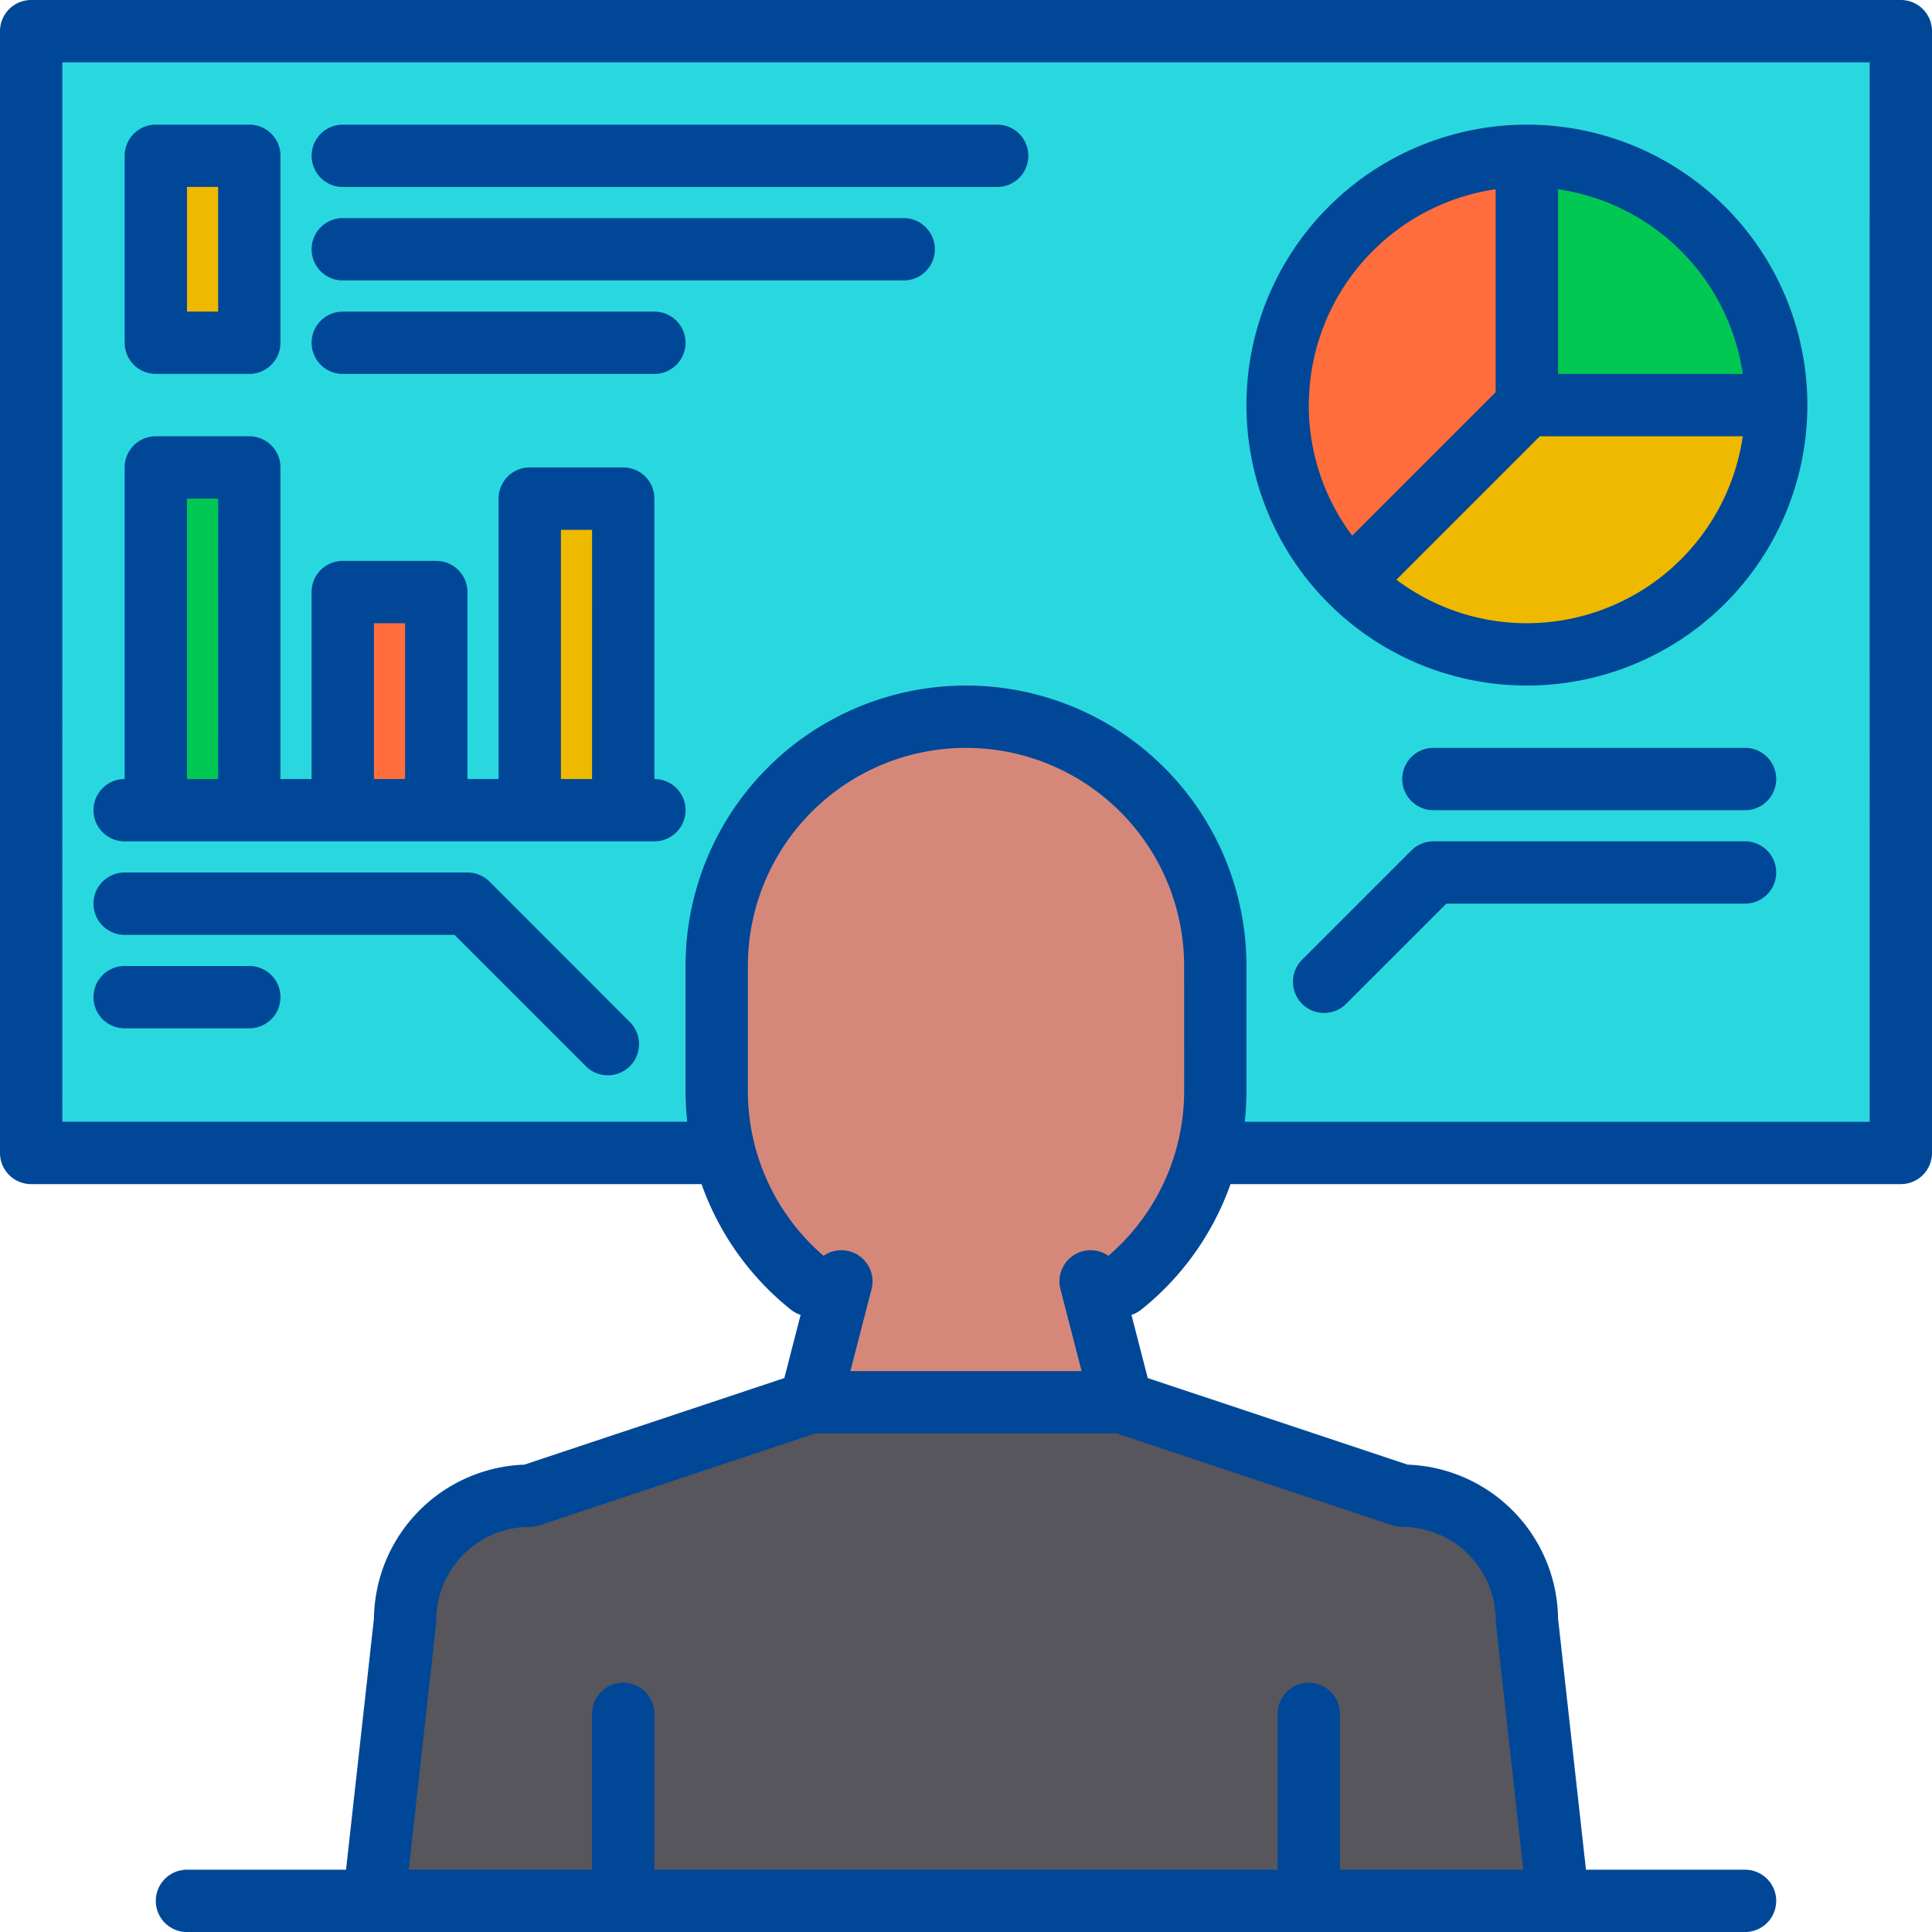<svg xmlns="http://www.w3.org/2000/svg" width="100" height="100" viewBox="0 0 100 100">
  <g id="Grupo_10419" data-name="Grupo 10419" transform="translate(-1103 -692)">
    <g id="Grupo_10418" data-name="Grupo 10418">
      <g id="dashboard" transform="translate(1095 684)">
        <g id="Grupo_10412" data-name="Grupo 10412">
          <g id="Grupo_10064" data-name="Grupo 10064" transform="translate(9.613 9.613)">
            <path id="Caminho_48226" data-name="Caminho 48226" d="M51.484,74.065H16V16h96.774V74.065H77.29" transform="translate(-16 -16)" fill="#28d8de"/>
            <path id="Caminho_48227" data-name="Caminho 48227" d="M223.792,336.97l-.052.2" transform="translate(-181.857 -272.258)" fill="none"/>
            <path id="Caminho_48228" data-name="Caminho 48228" d="M217.806,204.9v6.452a12.88,12.88,0,0,1-4.839,10.075h-1.56l1.56,6.054H196.839l1.56-6.054h-1.56A12.881,12.881,0,0,1,192,211.355V204.9a12.9,12.9,0,0,1,25.806,0Z" transform="translate(-156.516 -156.516)" fill="#d5887a"/>
            <path id="Caminho_48229" data-name="Caminho 48229" d="M288.052,337.172l-.052-.2" transform="translate(-233.161 -272.258)" fill="none"/>
            <path id="Caminho_48230" data-name="Caminho 48230" d="M165.29,393.806H104l1.613-14.516a6.452,6.452,0,0,1,6.452-6.452L126.581,368H142.71l14.516,4.839a6.452,6.452,0,0,1,6.452,6.452Z" transform="translate(-86.258 -297.032)" fill="#57565c"/>
            <path id="Caminho_48231" data-name="Caminho 48231" d="M48,48h4.839v9.677H48Z" transform="translate(-41.548 -41.548)" fill="#efb900"/>
            <path id="Caminho_48232" data-name="Caminho 48232" d="M376.768,112a12.9,12.9,0,0,1-22.028,9.125L363.865,112Z" transform="translate(-286.446 -92.645)" fill="#efb900"/>
            <path id="Caminho_48233" data-name="Caminho 48233" d="M348.9,48V60.9l-9.125,9.125A12.9,12.9,0,0,1,348.9,48Z" transform="translate(-271.482 -41.548)" fill="#ff6e3c"/>
            <path id="Caminho_48234" data-name="Caminho 48234" d="M412.9,60.9H400V48A12.9,12.9,0,0,1,412.9,60.9Z" transform="translate(-322.581 -41.548)" fill="#00c853"/>
            <path id="Caminho_48235" data-name="Caminho 48235" d="M48,128h4.839v17.742H48Z" transform="translate(-41.548 -105.419)" fill="#00c853"/>
            <path id="Caminho_48236" data-name="Caminho 48236" d="M96,160h4.839v11.29H96Z" transform="translate(-79.871 -130.968)" fill="#ff6e3c"/>
            <path id="Caminho_48237" data-name="Caminho 48237" d="M144,136h4.839v16.129H144Z" transform="translate(-118.194 -111.806)" fill="#efb900"/>
          </g>
        </g>
        <g id="Grupo_10411" data-name="Grupo 10411">
          <g id="Grupo_10065" data-name="Grupo 10065" transform="translate(8 8)">
            <path id="Caminho_48238" data-name="Caminho 48238" d="M106.387,8H9.613A1.613,1.613,0,0,0,8,9.613V67.677A1.613,1.613,0,0,0,9.613,69.29h34.7a14.47,14.47,0,0,0,4.619,6.494,1.6,1.6,0,0,0,.508.274l-.843,3.27L35.143,83.81a8.076,8.076,0,0,0-7.788,7.966l-1.444,13H17.677a1.613,1.613,0,1,0,0,3.226H98.323a1.613,1.613,0,1,0,0-3.226H90.089l-1.444-13a8.076,8.076,0,0,0-7.788-7.966l-13.45-4.482-.843-3.27a1.6,1.6,0,0,0,.508-.274,14.47,14.47,0,0,0,4.619-6.494h34.7A1.613,1.613,0,0,0,108,67.677V9.613A1.613,1.613,0,0,0,106.387,8ZM80.071,86.95a1.628,1.628,0,0,0,.51.083,4.845,4.845,0,0,1,4.839,4.839,1.749,1.749,0,0,0,.01.177l1.413,12.726H77.355V96.71a1.613,1.613,0,1,0-3.226,0v8.065H41.871V96.71a1.613,1.613,0,1,0-3.226,0v8.065H29.157l1.413-12.726a1.744,1.744,0,0,0,.01-.177,4.845,4.845,0,0,1,4.839-4.839,1.628,1.628,0,0,0,.51-.083L50.2,82.194H65.8Zm-10.78-22.5A11.241,11.241,0,0,1,65.371,73a1.613,1.613,0,0,0-2.482,1.728l1.095,4.24H52.016l1.095-4.24A1.613,1.613,0,0,0,50.629,73a11.241,11.241,0,0,1-3.919-8.548V58A11.29,11.29,0,1,1,69.29,58Zm35.484,1.613H72.427a14.775,14.775,0,0,0,.089-1.613V58a14.516,14.516,0,0,0-29.032,0v6.452a14.752,14.752,0,0,0,.088,1.609l-32.346,0V11.226h93.548Z" transform="translate(-8 -8)" fill="#004798"/>
            <path id="Caminho_48239" data-name="Caminho 48239" d="M89.613,43.226h33.871a1.613,1.613,0,1,0,0-3.226H89.613a1.613,1.613,0,0,0,0,3.226Z" transform="translate(-71.871 -33.548)" fill="#004798"/>
            <path id="Caminho_48240" data-name="Caminho 48240" d="M89.613,67.226h29.032a1.613,1.613,0,1,0,0-3.226H89.613a1.613,1.613,0,0,0,0,3.226Z" transform="translate(-71.871 -52.71)" fill="#004798"/>
            <path id="Caminho_48241" data-name="Caminho 48241" d="M89.613,91.226h16.129a1.613,1.613,0,1,0,0-3.226H89.613a1.613,1.613,0,0,0,0,3.226Z" transform="translate(-71.871 -71.871)" fill="#004798"/>
            <path id="Caminho_48242" data-name="Caminho 48242" d="M41.613,52.9h4.839a1.613,1.613,0,0,0,1.613-1.613V41.613A1.613,1.613,0,0,0,46.452,40H41.613A1.613,1.613,0,0,0,40,41.613V51.29A1.613,1.613,0,0,0,41.613,52.9Zm1.613-9.677h1.613v6.452H43.226Z" transform="translate(-33.548 -33.548)" fill="#004798"/>
            <path id="Caminho_48243" data-name="Caminho 48243" d="M342.516,40a14.516,14.516,0,1,0,14.516,14.516A14.516,14.516,0,0,0,342.516,40Zm1.613,3.343a11.312,11.312,0,0,1,9.56,9.56h-9.56Zm-12.9,11.173A11.308,11.308,0,0,1,340.9,43.343V53.849l-7.425,7.425A11.231,11.231,0,0,1,331.226,54.516Zm11.29,11.29a11.231,11.231,0,0,1-6.758-2.252l7.425-7.425H353.69a11.308,11.308,0,0,1-11.173,9.677Z" transform="translate(-263.484 -33.548)" fill="#004798"/>
            <path id="Caminho_48244" data-name="Caminho 48244" d="M385.742,200H369.613a1.613,1.613,0,1,0,0,3.226h16.129a1.613,1.613,0,1,0,0-3.226Z" transform="translate(-295.419 -161.29)" fill="#004798"/>
            <path id="Caminho_48245" data-name="Caminho 48245" d="M363.387,224H347.258a1.613,1.613,0,0,0-1.141.472l-5.645,5.645a1.613,1.613,0,1,0,2.281,2.281l5.173-5.173h15.461a1.613,1.613,0,1,0,0-3.226Z" transform="translate(-273.064 -180.452)" fill="#004798"/>
            <path id="Caminho_48246" data-name="Caminho 48246" d="M61.032,137.742V123.226a1.613,1.613,0,0,0-1.613-1.613H54.581a1.613,1.613,0,0,0-1.613,1.613v14.516H51.355v-9.677a1.613,1.613,0,0,0-1.613-1.613H44.9a1.613,1.613,0,0,0-1.613,1.613v9.677H41.677V121.613A1.613,1.613,0,0,0,40.065,120H35.226a1.613,1.613,0,0,0-1.613,1.613v16.129a1.613,1.613,0,0,0,0,3.226H61.032a1.613,1.613,0,0,0,0-3.226Zm-22.581,0H36.839V123.226h1.613Zm9.677,0H46.516v-8.065h1.613Zm9.677,0H56.194v-12.9h1.613Z" transform="translate(-27.161 -97.419)" fill="#004798"/>
            <path id="Caminho_48247" data-name="Caminho 48247" d="M33.613,235.226H50.687l6.785,6.786a1.613,1.613,0,1,0,2.281-2.281L52.5,232.472A1.613,1.613,0,0,0,51.355,232H33.613a1.613,1.613,0,0,0,0,3.226Z" transform="translate(-27.161 -186.839)" fill="#004798"/>
            <path id="Caminho_48248" data-name="Caminho 48248" d="M33.613,259.226h6.452a1.613,1.613,0,1,0,0-3.226H33.613a1.613,1.613,0,1,0,0,3.226Z" transform="translate(-27.161 -206)" fill="#004798"/>
          </g>
        </g>
      </g>
    </g>
  </g>
</svg>
